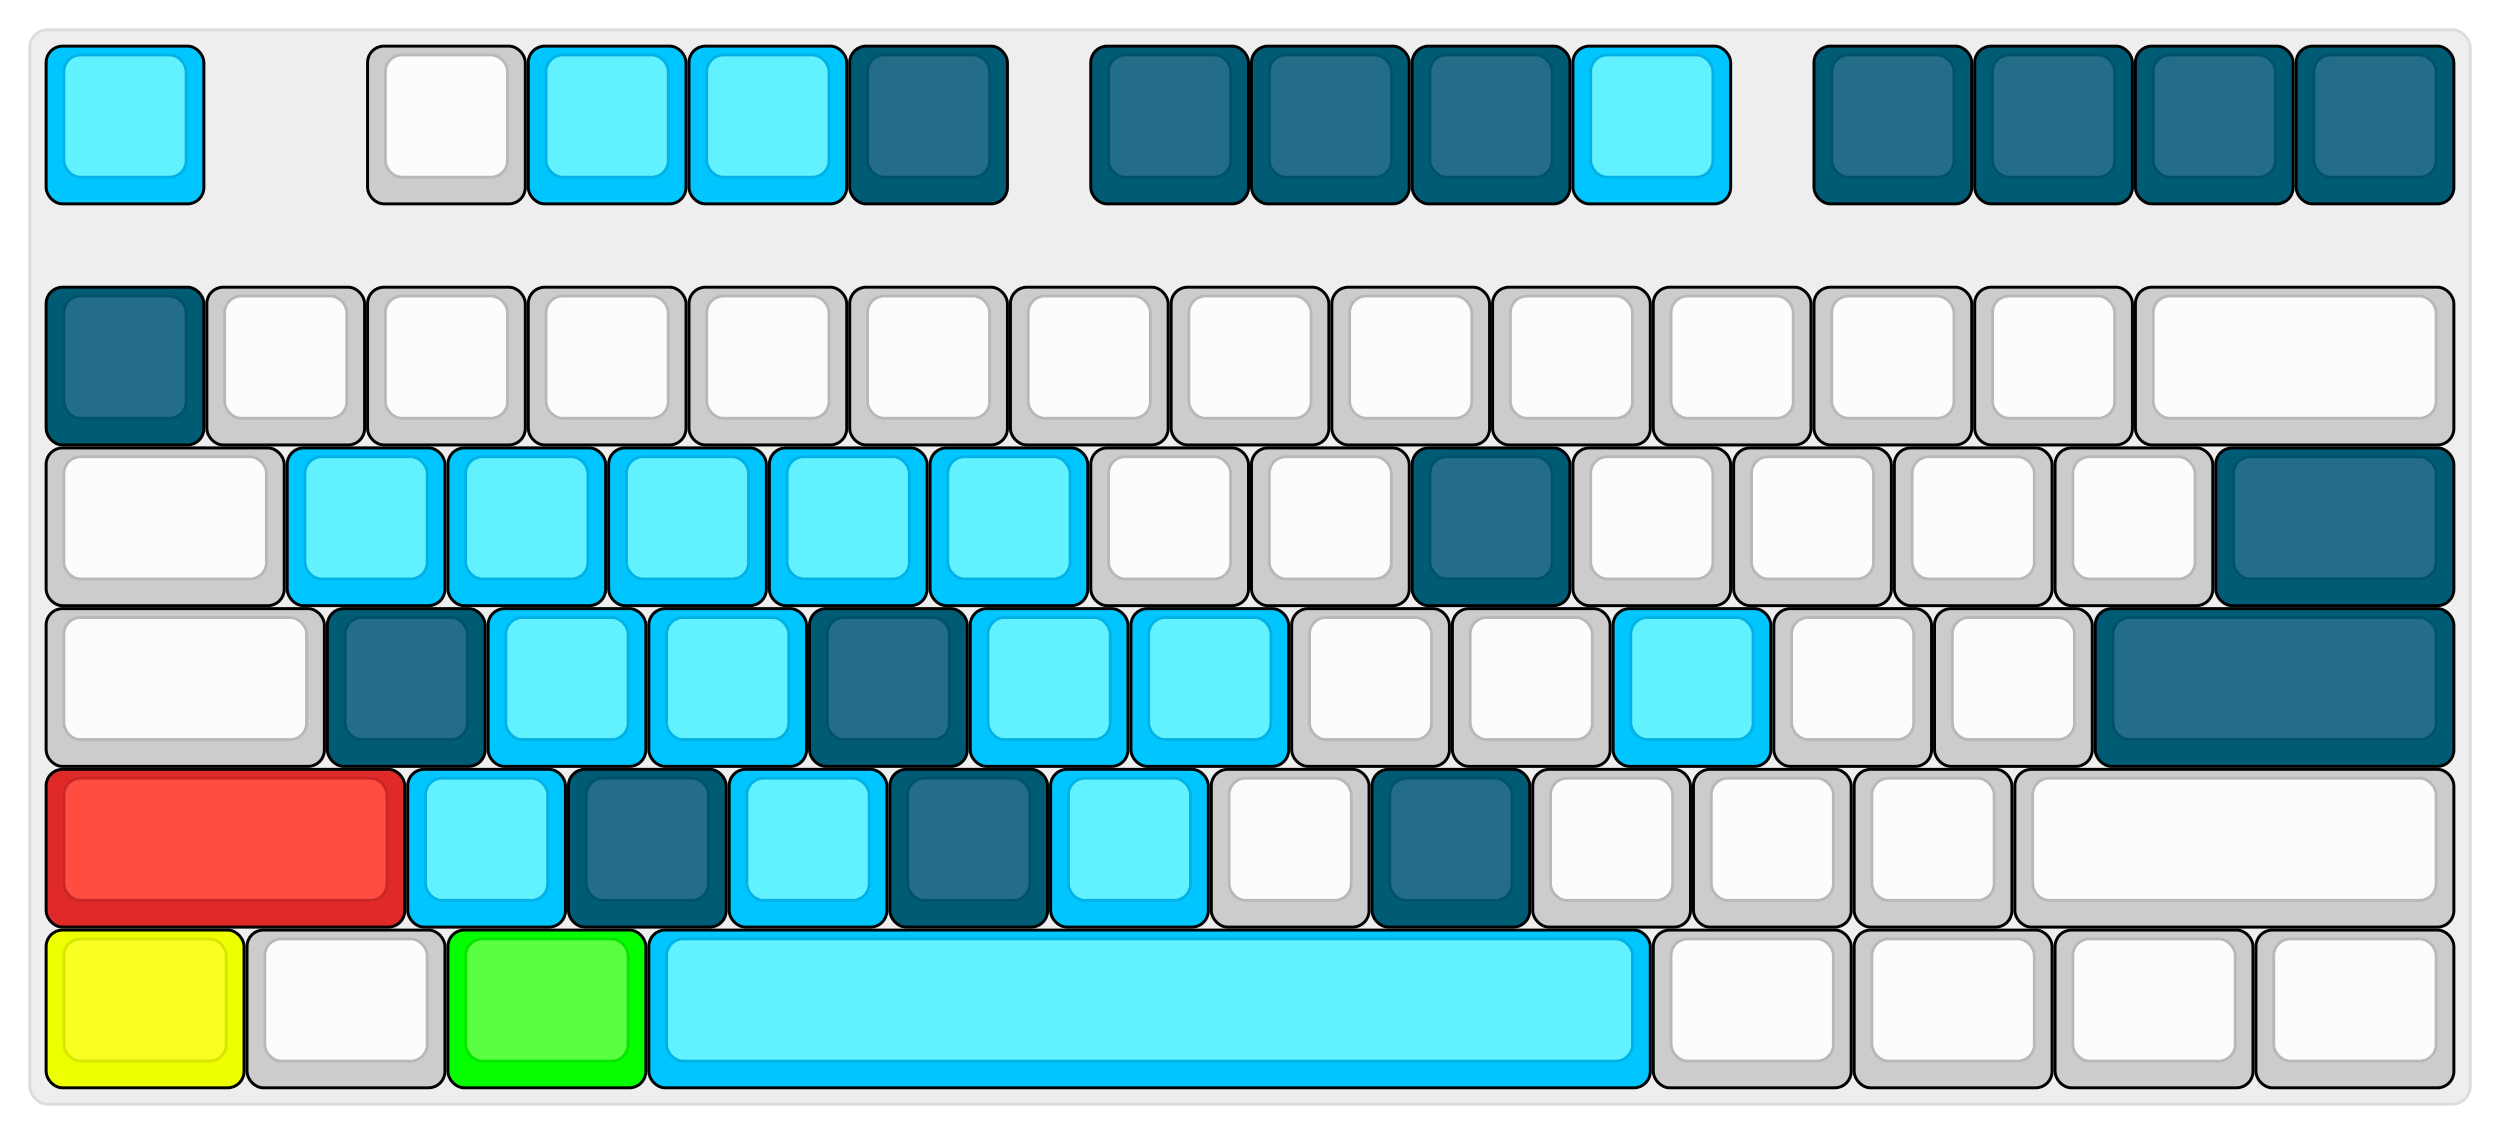 
  <svg width='840px'
       height='381px'
       viewBox='0 0 840 381'
       xmlns='http://www.w3.org/2000/svg'
       xmlns:xlink="http://www.w3.org/1999/xlink">

    <style type='text/css'>
    .keycap .border { stroke: black; stroke-width: 2; }
    .keycap .inner.border { stroke: rgba(0,0,0,.1); }
    </style>
    <defs>
      <linearGradient id="DCS">
        <stop offset="0%" stop-color="black" stop-opacity="0"/>
        <stop offset="40%" stop-color="black" stop-opacity="0.1"/>
        <stop offset="60%" stop-color="black" stop-opacity="0.1"/>
        <stop offset="100%" stop-color="black" stop-opacity="0"/>
      </linearGradient>
      <linearGradient id="SPACE" x1="0%" x2="0%" y1="0%" y2="100%">
        <stop offset="0%" stop-color="black" stop-opacity="0.1"/>
        <stop offset="20%" stop-color="black" stop-opacity="0.0"/>
        <stop offset="40%" stop-color="black" stop-opacity="0.0"/>
        <stop offset="100%" stop-color="black" stop-opacity="0.1"/>
      </linearGradient>
      <radialGradient id="DSA">
        <stop offset="0%" stop-color="black" stop-opacity="0.1"/>
        <stop offset="10%" stop-color="black" stop-opacity="0.1"/>
        <stop offset="100%" stop-color="black" stop-opacity="0"/>
      </radialGradient>
      <radialGradient id="SA" xlink:href="#DSA" />
    </defs>

    <g transform='translate(10,10)'>
      <rect width="820" height="361"
            stroke="#ddd" stroke-width="1" fill="#eeeeee" rx="6"/>
      <g transform='translate(5,5)'>
        
  <g class='  keycap'
  >

  
    <!-- Outer Border -->
    <rect x="1" y="1"
          width="52" height="52"
          rx="5" fill="#00c5ff" class="outer border"/>
    
    <!-- Outer Fill -->
    <rect x="1" y="1"
          width="52" height="52"
          rx="5" fill="#00c5ff"/>
    

    
      <!-- Inner Border -->
      <rect x="7" y="4"
            width="40" height="40"
            rx="5" fill="#61f1ff" class="inner border"/>
      
      <!-- Inner Fill -->
      <rect x="7" y="4"
            width="40" height="40"
            rx="5" fill="#61f1ff"/>
      
      

     
   
  </g>

  <g class='  keycap'
  >

  
    <!-- Outer Border -->
    <rect x="109" y="1"
          width="52" height="52"
          rx="5" fill="#cccccc" class="outer border"/>
    
    <!-- Outer Fill -->
    <rect x="109" y="1"
          width="52" height="52"
          rx="5" fill="#cccccc"/>
    

    
      <!-- Inner Border -->
      <rect x="115" y="4"
            width="40" height="40"
            rx="5" fill="#fcfcfc" class="inner border"/>
      
      <!-- Inner Fill -->
      <rect x="115" y="4"
            width="40" height="40"
            rx="5" fill="#fcfcfc"/>
      
      

     
   
  </g>

  <g class='  keycap'
  >

  
    <!-- Outer Border -->
    <rect x="163" y="1"
          width="52" height="52"
          rx="5" fill="#00c5ff" class="outer border"/>
    
    <!-- Outer Fill -->
    <rect x="163" y="1"
          width="52" height="52"
          rx="5" fill="#00c5ff"/>
    

    
      <!-- Inner Border -->
      <rect x="169" y="4"
            width="40" height="40"
            rx="5" fill="#61f1ff" class="inner border"/>
      
      <!-- Inner Fill -->
      <rect x="169" y="4"
            width="40" height="40"
            rx="5" fill="#61f1ff"/>
      
      

     
   
  </g>

  <g class='  keycap'
  >

  
    <!-- Outer Border -->
    <rect x="217" y="1"
          width="52" height="52"
          rx="5" fill="#00c5ff" class="outer border"/>
    
    <!-- Outer Fill -->
    <rect x="217" y="1"
          width="52" height="52"
          rx="5" fill="#00c5ff"/>
    

    
      <!-- Inner Border -->
      <rect x="223" y="4"
            width="40" height="40"
            rx="5" fill="#61f1ff" class="inner border"/>
      
      <!-- Inner Fill -->
      <rect x="223" y="4"
            width="40" height="40"
            rx="5" fill="#61f1ff"/>
      
      

     
   
  </g>

  <g class='  keycap'
  >

  
    <!-- Outer Border -->
    <rect x="271" y="1"
          width="52" height="52"
          rx="5" fill="#005b75" class="outer border"/>
    
    <!-- Outer Fill -->
    <rect x="271" y="1"
          width="52" height="52"
          rx="5" fill="#005b75"/>
    

    
      <!-- Inner Border -->
      <rect x="277" y="4"
            width="40" height="40"
            rx="5" fill="#246d88" class="inner border"/>
      
      <!-- Inner Fill -->
      <rect x="277" y="4"
            width="40" height="40"
            rx="5" fill="#246d88"/>
      
      

     
   
  </g>

  <g class='  keycap'
  >

  
    <!-- Outer Border -->
    <rect x="352" y="1"
          width="52" height="52"
          rx="5" fill="#005b75" class="outer border"/>
    
    <!-- Outer Fill -->
    <rect x="352" y="1"
          width="52" height="52"
          rx="5" fill="#005b75"/>
    

    
      <!-- Inner Border -->
      <rect x="358" y="4"
            width="40" height="40"
            rx="5" fill="#246d88" class="inner border"/>
      
      <!-- Inner Fill -->
      <rect x="358" y="4"
            width="40" height="40"
            rx="5" fill="#246d88"/>
      
      

     
   
  </g>

  <g class='  keycap'
  >

  
    <!-- Outer Border -->
    <rect x="406" y="1"
          width="52" height="52"
          rx="5" fill="#005b75" class="outer border"/>
    
    <!-- Outer Fill -->
    <rect x="406" y="1"
          width="52" height="52"
          rx="5" fill="#005b75"/>
    

    
      <!-- Inner Border -->
      <rect x="412" y="4"
            width="40" height="40"
            rx="5" fill="#246d88" class="inner border"/>
      
      <!-- Inner Fill -->
      <rect x="412" y="4"
            width="40" height="40"
            rx="5" fill="#246d88"/>
      
      

     
   
  </g>

  <g class='  keycap'
  >

  
    <!-- Outer Border -->
    <rect x="460" y="1"
          width="52" height="52"
          rx="5" fill="#005b75" class="outer border"/>
    
    <!-- Outer Fill -->
    <rect x="460" y="1"
          width="52" height="52"
          rx="5" fill="#005b75"/>
    

    
      <!-- Inner Border -->
      <rect x="466" y="4"
            width="40" height="40"
            rx="5" fill="#246d88" class="inner border"/>
      
      <!-- Inner Fill -->
      <rect x="466" y="4"
            width="40" height="40"
            rx="5" fill="#246d88"/>
      
      

     
   
  </g>

  <g class='  keycap'
  >

  
    <!-- Outer Border -->
    <rect x="514" y="1"
          width="52" height="52"
          rx="5" fill="#00c5ff" class="outer border"/>
    
    <!-- Outer Fill -->
    <rect x="514" y="1"
          width="52" height="52"
          rx="5" fill="#00c5ff"/>
    

    
      <!-- Inner Border -->
      <rect x="520" y="4"
            width="40" height="40"
            rx="5" fill="#61f1ff" class="inner border"/>
      
      <!-- Inner Fill -->
      <rect x="520" y="4"
            width="40" height="40"
            rx="5" fill="#61f1ff"/>
      
      

     
   
  </g>

  <g class='  keycap'
  >

  
    <!-- Outer Border -->
    <rect x="595" y="1"
          width="52" height="52"
          rx="5" fill="#005b75" class="outer border"/>
    
    <!-- Outer Fill -->
    <rect x="595" y="1"
          width="52" height="52"
          rx="5" fill="#005b75"/>
    

    
      <!-- Inner Border -->
      <rect x="601" y="4"
            width="40" height="40"
            rx="5" fill="#246d88" class="inner border"/>
      
      <!-- Inner Fill -->
      <rect x="601" y="4"
            width="40" height="40"
            rx="5" fill="#246d88"/>
      
      

     
   
  </g>

  <g class='  keycap'
  >

  
    <!-- Outer Border -->
    <rect x="649" y="1"
          width="52" height="52"
          rx="5" fill="#005b75" class="outer border"/>
    
    <!-- Outer Fill -->
    <rect x="649" y="1"
          width="52" height="52"
          rx="5" fill="#005b75"/>
    

    
      <!-- Inner Border -->
      <rect x="655" y="4"
            width="40" height="40"
            rx="5" fill="#246d88" class="inner border"/>
      
      <!-- Inner Fill -->
      <rect x="655" y="4"
            width="40" height="40"
            rx="5" fill="#246d88"/>
      
      

     
   
  </g>

  <g class='  keycap'
  >

  
    <!-- Outer Border -->
    <rect x="703" y="1"
          width="52" height="52"
          rx="5" fill="#005b75" class="outer border"/>
    
    <!-- Outer Fill -->
    <rect x="703" y="1"
          width="52" height="52"
          rx="5" fill="#005b75"/>
    

    
      <!-- Inner Border -->
      <rect x="709" y="4"
            width="40" height="40"
            rx="5" fill="#246d88" class="inner border"/>
      
      <!-- Inner Fill -->
      <rect x="709" y="4"
            width="40" height="40"
            rx="5" fill="#246d88"/>
      
      

     
   
  </g>

  <g class='  keycap'
  >

  
    <!-- Outer Border -->
    <rect x="757" y="1"
          width="52" height="52"
          rx="5" fill="#005b75" class="outer border"/>
    
    <!-- Outer Fill -->
    <rect x="757" y="1"
          width="52" height="52"
          rx="5" fill="#005b75"/>
    

    
      <!-- Inner Border -->
      <rect x="763" y="4"
            width="40" height="40"
            rx="5" fill="#246d88" class="inner border"/>
      
      <!-- Inner Fill -->
      <rect x="763" y="4"
            width="40" height="40"
            rx="5" fill="#246d88"/>
      
      

     
   
  </g>

  <g class='  keycap'
  >

  
    <!-- Outer Border -->
    <rect x="1" y="82"
          width="52" height="52"
          rx="5" fill="#005b75" class="outer border"/>
    
    <!-- Outer Fill -->
    <rect x="1" y="82"
          width="52" height="52"
          rx="5" fill="#005b75"/>
    

    
      <!-- Inner Border -->
      <rect x="7" y="85"
            width="40" height="40"
            rx="5" fill="#246d88" class="inner border"/>
      
      <!-- Inner Fill -->
      <rect x="7" y="85"
            width="40" height="40"
            rx="5" fill="#246d88"/>
      
      

     
   
  </g>

  <g class='  keycap'
  >

  
    <!-- Outer Border -->
    <rect x="55" y="82"
          width="52" height="52"
          rx="5" fill="#cccccc" class="outer border"/>
    
    <!-- Outer Fill -->
    <rect x="55" y="82"
          width="52" height="52"
          rx="5" fill="#cccccc"/>
    

    
      <!-- Inner Border -->
      <rect x="61" y="85"
            width="40" height="40"
            rx="5" fill="#fcfcfc" class="inner border"/>
      
      <!-- Inner Fill -->
      <rect x="61" y="85"
            width="40" height="40"
            rx="5" fill="#fcfcfc"/>
      
      

     
   
  </g>

  <g class='  keycap'
  >

  
    <!-- Outer Border -->
    <rect x="109" y="82"
          width="52" height="52"
          rx="5" fill="#cccccc" class="outer border"/>
    
    <!-- Outer Fill -->
    <rect x="109" y="82"
          width="52" height="52"
          rx="5" fill="#cccccc"/>
    

    
      <!-- Inner Border -->
      <rect x="115" y="85"
            width="40" height="40"
            rx="5" fill="#fcfcfc" class="inner border"/>
      
      <!-- Inner Fill -->
      <rect x="115" y="85"
            width="40" height="40"
            rx="5" fill="#fcfcfc"/>
      
      

     
   
  </g>

  <g class='  keycap'
  >

  
    <!-- Outer Border -->
    <rect x="163" y="82"
          width="52" height="52"
          rx="5" fill="#cccccc" class="outer border"/>
    
    <!-- Outer Fill -->
    <rect x="163" y="82"
          width="52" height="52"
          rx="5" fill="#cccccc"/>
    

    
      <!-- Inner Border -->
      <rect x="169" y="85"
            width="40" height="40"
            rx="5" fill="#fcfcfc" class="inner border"/>
      
      <!-- Inner Fill -->
      <rect x="169" y="85"
            width="40" height="40"
            rx="5" fill="#fcfcfc"/>
      
      

     
   
  </g>

  <g class='  keycap'
  >

  
    <!-- Outer Border -->
    <rect x="217" y="82"
          width="52" height="52"
          rx="5" fill="#cccccc" class="outer border"/>
    
    <!-- Outer Fill -->
    <rect x="217" y="82"
          width="52" height="52"
          rx="5" fill="#cccccc"/>
    

    
      <!-- Inner Border -->
      <rect x="223" y="85"
            width="40" height="40"
            rx="5" fill="#fcfcfc" class="inner border"/>
      
      <!-- Inner Fill -->
      <rect x="223" y="85"
            width="40" height="40"
            rx="5" fill="#fcfcfc"/>
      
      

     
   
  </g>

  <g class='  keycap'
  >

  
    <!-- Outer Border -->
    <rect x="271" y="82"
          width="52" height="52"
          rx="5" fill="#cccccc" class="outer border"/>
    
    <!-- Outer Fill -->
    <rect x="271" y="82"
          width="52" height="52"
          rx="5" fill="#cccccc"/>
    

    
      <!-- Inner Border -->
      <rect x="277" y="85"
            width="40" height="40"
            rx="5" fill="#fcfcfc" class="inner border"/>
      
      <!-- Inner Fill -->
      <rect x="277" y="85"
            width="40" height="40"
            rx="5" fill="#fcfcfc"/>
      
      

     
   
  </g>

  <g class='  keycap'
  >

  
    <!-- Outer Border -->
    <rect x="325" y="82"
          width="52" height="52"
          rx="5" fill="#cccccc" class="outer border"/>
    
    <!-- Outer Fill -->
    <rect x="325" y="82"
          width="52" height="52"
          rx="5" fill="#cccccc"/>
    

    
      <!-- Inner Border -->
      <rect x="331" y="85"
            width="40" height="40"
            rx="5" fill="#fcfcfc" class="inner border"/>
      
      <!-- Inner Fill -->
      <rect x="331" y="85"
            width="40" height="40"
            rx="5" fill="#fcfcfc"/>
      
      

     
   
  </g>

  <g class='  keycap'
  >

  
    <!-- Outer Border -->
    <rect x="379" y="82"
          width="52" height="52"
          rx="5" fill="#cccccc" class="outer border"/>
    
    <!-- Outer Fill -->
    <rect x="379" y="82"
          width="52" height="52"
          rx="5" fill="#cccccc"/>
    

    
      <!-- Inner Border -->
      <rect x="385" y="85"
            width="40" height="40"
            rx="5" fill="#fcfcfc" class="inner border"/>
      
      <!-- Inner Fill -->
      <rect x="385" y="85"
            width="40" height="40"
            rx="5" fill="#fcfcfc"/>
      
      

     
   
  </g>

  <g class='  keycap'
  >

  
    <!-- Outer Border -->
    <rect x="433" y="82"
          width="52" height="52"
          rx="5" fill="#cccccc" class="outer border"/>
    
    <!-- Outer Fill -->
    <rect x="433" y="82"
          width="52" height="52"
          rx="5" fill="#cccccc"/>
    

    
      <!-- Inner Border -->
      <rect x="439" y="85"
            width="40" height="40"
            rx="5" fill="#fcfcfc" class="inner border"/>
      
      <!-- Inner Fill -->
      <rect x="439" y="85"
            width="40" height="40"
            rx="5" fill="#fcfcfc"/>
      
      

     
   
  </g>

  <g class='  keycap'
  >

  
    <!-- Outer Border -->
    <rect x="487" y="82"
          width="52" height="52"
          rx="5" fill="#cccccc" class="outer border"/>
    
    <!-- Outer Fill -->
    <rect x="487" y="82"
          width="52" height="52"
          rx="5" fill="#cccccc"/>
    

    
      <!-- Inner Border -->
      <rect x="493" y="85"
            width="40" height="40"
            rx="5" fill="#fcfcfc" class="inner border"/>
      
      <!-- Inner Fill -->
      <rect x="493" y="85"
            width="40" height="40"
            rx="5" fill="#fcfcfc"/>
      
      

     
   
  </g>

  <g class='  keycap'
  >

  
    <!-- Outer Border -->
    <rect x="541" y="82"
          width="52" height="52"
          rx="5" fill="#cccccc" class="outer border"/>
    
    <!-- Outer Fill -->
    <rect x="541" y="82"
          width="52" height="52"
          rx="5" fill="#cccccc"/>
    

    
      <!-- Inner Border -->
      <rect x="547" y="85"
            width="40" height="40"
            rx="5" fill="#fcfcfc" class="inner border"/>
      
      <!-- Inner Fill -->
      <rect x="547" y="85"
            width="40" height="40"
            rx="5" fill="#fcfcfc"/>
      
      

     
   
  </g>

  <g class='  keycap'
  >

  
    <!-- Outer Border -->
    <rect x="595" y="82"
          width="52" height="52"
          rx="5" fill="#cccccc" class="outer border"/>
    
    <!-- Outer Fill -->
    <rect x="595" y="82"
          width="52" height="52"
          rx="5" fill="#cccccc"/>
    

    
      <!-- Inner Border -->
      <rect x="601" y="85"
            width="40" height="40"
            rx="5" fill="#fcfcfc" class="inner border"/>
      
      <!-- Inner Fill -->
      <rect x="601" y="85"
            width="40" height="40"
            rx="5" fill="#fcfcfc"/>
      
      

     
   
  </g>

  <g class='  keycap'
  >

  
    <!-- Outer Border -->
    <rect x="649" y="82"
          width="52" height="52"
          rx="5" fill="#cccccc" class="outer border"/>
    
    <!-- Outer Fill -->
    <rect x="649" y="82"
          width="52" height="52"
          rx="5" fill="#cccccc"/>
    

    
      <!-- Inner Border -->
      <rect x="655" y="85"
            width="40" height="40"
            rx="5" fill="#fcfcfc" class="inner border"/>
      
      <!-- Inner Fill -->
      <rect x="655" y="85"
            width="40" height="40"
            rx="5" fill="#fcfcfc"/>
      
      

     
   
  </g>

  <g class='  keycap'
  >

  
    <!-- Outer Border -->
    <rect x="703" y="82"
          width="106" height="52"
          rx="5" fill="#cccccc" class="outer border"/>
    
    <!-- Outer Fill -->
    <rect x="703" y="82"
          width="106" height="52"
          rx="5" fill="#cccccc"/>
    

    
      <!-- Inner Border -->
      <rect x="709" y="85"
            width="94" height="40"
            rx="5" fill="#fcfcfc" class="inner border"/>
      
      <!-- Inner Fill -->
      <rect x="709" y="85"
            width="94" height="40"
            rx="5" fill="#fcfcfc"/>
      
      

     
   
  </g>

  <g class='  keycap'
  >

  
    <!-- Outer Border -->
    <rect x="1" y="136"
          width="79" height="52"
          rx="5" fill="#cccccc" class="outer border"/>
    
    <!-- Outer Fill -->
    <rect x="1" y="136"
          width="79" height="52"
          rx="5" fill="#cccccc"/>
    

    
      <!-- Inner Border -->
      <rect x="7" y="139"
            width="67" height="40"
            rx="5" fill="#fcfcfc" class="inner border"/>
      
      <!-- Inner Fill -->
      <rect x="7" y="139"
            width="67" height="40"
            rx="5" fill="#fcfcfc"/>
      
      

     
   
  </g>

  <g class='  keycap'
  >

  
    <!-- Outer Border -->
    <rect x="82" y="136"
          width="52" height="52"
          rx="5" fill="#00c5ff" class="outer border"/>
    
    <!-- Outer Fill -->
    <rect x="82" y="136"
          width="52" height="52"
          rx="5" fill="#00c5ff"/>
    

    
      <!-- Inner Border -->
      <rect x="88" y="139"
            width="40" height="40"
            rx="5" fill="#61f1ff" class="inner border"/>
      
      <!-- Inner Fill -->
      <rect x="88" y="139"
            width="40" height="40"
            rx="5" fill="#61f1ff"/>
      
      

     
   
  </g>

  <g class='  keycap'
  >

  
    <!-- Outer Border -->
    <rect x="136" y="136"
          width="52" height="52"
          rx="5" fill="#00c5ff" class="outer border"/>
    
    <!-- Outer Fill -->
    <rect x="136" y="136"
          width="52" height="52"
          rx="5" fill="#00c5ff"/>
    

    
      <!-- Inner Border -->
      <rect x="142" y="139"
            width="40" height="40"
            rx="5" fill="#61f1ff" class="inner border"/>
      
      <!-- Inner Fill -->
      <rect x="142" y="139"
            width="40" height="40"
            rx="5" fill="#61f1ff"/>
      
      

     
   
  </g>

  <g class='  keycap'
  >

  
    <!-- Outer Border -->
    <rect x="190" y="136"
          width="52" height="52"
          rx="5" fill="#00c5ff" class="outer border"/>
    
    <!-- Outer Fill -->
    <rect x="190" y="136"
          width="52" height="52"
          rx="5" fill="#00c5ff"/>
    

    
      <!-- Inner Border -->
      <rect x="196" y="139"
            width="40" height="40"
            rx="5" fill="#61f1ff" class="inner border"/>
      
      <!-- Inner Fill -->
      <rect x="196" y="139"
            width="40" height="40"
            rx="5" fill="#61f1ff"/>
      
      

     
   
  </g>

  <g class='  keycap'
  >

  
    <!-- Outer Border -->
    <rect x="244" y="136"
          width="52" height="52"
          rx="5" fill="#00c5ff" class="outer border"/>
    
    <!-- Outer Fill -->
    <rect x="244" y="136"
          width="52" height="52"
          rx="5" fill="#00c5ff"/>
    

    
      <!-- Inner Border -->
      <rect x="250" y="139"
            width="40" height="40"
            rx="5" fill="#61f1ff" class="inner border"/>
      
      <!-- Inner Fill -->
      <rect x="250" y="139"
            width="40" height="40"
            rx="5" fill="#61f1ff"/>
      
      

     
   
  </g>

  <g class='  keycap'
  >

  
    <!-- Outer Border -->
    <rect x="298" y="136"
          width="52" height="52"
          rx="5" fill="#00c5ff" class="outer border"/>
    
    <!-- Outer Fill -->
    <rect x="298" y="136"
          width="52" height="52"
          rx="5" fill="#00c5ff"/>
    

    
      <!-- Inner Border -->
      <rect x="304" y="139"
            width="40" height="40"
            rx="5" fill="#61f1ff" class="inner border"/>
      
      <!-- Inner Fill -->
      <rect x="304" y="139"
            width="40" height="40"
            rx="5" fill="#61f1ff"/>
      
      

     
   
  </g>

  <g class='  keycap'
  >

  
    <!-- Outer Border -->
    <rect x="352" y="136"
          width="52" height="52"
          rx="5" fill="#cccccc" class="outer border"/>
    
    <!-- Outer Fill -->
    <rect x="352" y="136"
          width="52" height="52"
          rx="5" fill="#cccccc"/>
    

    
      <!-- Inner Border -->
      <rect x="358" y="139"
            width="40" height="40"
            rx="5" fill="#fcfcfc" class="inner border"/>
      
      <!-- Inner Fill -->
      <rect x="358" y="139"
            width="40" height="40"
            rx="5" fill="#fcfcfc"/>
      
      

     
   
  </g>

  <g class='  keycap'
  >

  
    <!-- Outer Border -->
    <rect x="406" y="136"
          width="52" height="52"
          rx="5" fill="#cccccc" class="outer border"/>
    
    <!-- Outer Fill -->
    <rect x="406" y="136"
          width="52" height="52"
          rx="5" fill="#cccccc"/>
    

    
      <!-- Inner Border -->
      <rect x="412" y="139"
            width="40" height="40"
            rx="5" fill="#fcfcfc" class="inner border"/>
      
      <!-- Inner Fill -->
      <rect x="412" y="139"
            width="40" height="40"
            rx="5" fill="#fcfcfc"/>
      
      

     
   
  </g>

  <g class='  keycap'
  >

  
    <!-- Outer Border -->
    <rect x="460" y="136"
          width="52" height="52"
          rx="5" fill="#005b75" class="outer border"/>
    
    <!-- Outer Fill -->
    <rect x="460" y="136"
          width="52" height="52"
          rx="5" fill="#005b75"/>
    

    
      <!-- Inner Border -->
      <rect x="466" y="139"
            width="40" height="40"
            rx="5" fill="#246d88" class="inner border"/>
      
      <!-- Inner Fill -->
      <rect x="466" y="139"
            width="40" height="40"
            rx="5" fill="#246d88"/>
      
      

     
   
  </g>

  <g class='  keycap'
  >

  
    <!-- Outer Border -->
    <rect x="514" y="136"
          width="52" height="52"
          rx="5" fill="#cccccc" class="outer border"/>
    
    <!-- Outer Fill -->
    <rect x="514" y="136"
          width="52" height="52"
          rx="5" fill="#cccccc"/>
    

    
      <!-- Inner Border -->
      <rect x="520" y="139"
            width="40" height="40"
            rx="5" fill="#fcfcfc" class="inner border"/>
      
      <!-- Inner Fill -->
      <rect x="520" y="139"
            width="40" height="40"
            rx="5" fill="#fcfcfc"/>
      
      

     
   
  </g>

  <g class='  keycap'
  >

  
    <!-- Outer Border -->
    <rect x="568" y="136"
          width="52" height="52"
          rx="5" fill="#cccccc" class="outer border"/>
    
    <!-- Outer Fill -->
    <rect x="568" y="136"
          width="52" height="52"
          rx="5" fill="#cccccc"/>
    

    
      <!-- Inner Border -->
      <rect x="574" y="139"
            width="40" height="40"
            rx="5" fill="#fcfcfc" class="inner border"/>
      
      <!-- Inner Fill -->
      <rect x="574" y="139"
            width="40" height="40"
            rx="5" fill="#fcfcfc"/>
      
      

     
   
  </g>

  <g class='  keycap'
  >

  
    <!-- Outer Border -->
    <rect x="622" y="136"
          width="52" height="52"
          rx="5" fill="#cccccc" class="outer border"/>
    
    <!-- Outer Fill -->
    <rect x="622" y="136"
          width="52" height="52"
          rx="5" fill="#cccccc"/>
    

    
      <!-- Inner Border -->
      <rect x="628" y="139"
            width="40" height="40"
            rx="5" fill="#fcfcfc" class="inner border"/>
      
      <!-- Inner Fill -->
      <rect x="628" y="139"
            width="40" height="40"
            rx="5" fill="#fcfcfc"/>
      
      

     
   
  </g>

  <g class='  keycap'
  >

  
    <!-- Outer Border -->
    <rect x="676" y="136"
          width="52" height="52"
          rx="5" fill="#cccccc" class="outer border"/>
    
    <!-- Outer Fill -->
    <rect x="676" y="136"
          width="52" height="52"
          rx="5" fill="#cccccc"/>
    

    
      <!-- Inner Border -->
      <rect x="682" y="139"
            width="40" height="40"
            rx="5" fill="#fcfcfc" class="inner border"/>
      
      <!-- Inner Fill -->
      <rect x="682" y="139"
            width="40" height="40"
            rx="5" fill="#fcfcfc"/>
      
      

     
   
  </g>

  <g class='  keycap'
  >

  
    <!-- Outer Border -->
    <rect x="730" y="136"
          width="79" height="52"
          rx="5" fill="#005b75" class="outer border"/>
    
    <!-- Outer Fill -->
    <rect x="730" y="136"
          width="79" height="52"
          rx="5" fill="#005b75"/>
    

    
      <!-- Inner Border -->
      <rect x="736" y="139"
            width="67" height="40"
            rx="5" fill="#246d88" class="inner border"/>
      
      <!-- Inner Fill -->
      <rect x="736" y="139"
            width="67" height="40"
            rx="5" fill="#246d88"/>
      
      

     
   
  </g>

  <g class='  keycap'
  >

  
    <!-- Outer Border -->
    <rect x="1" y="190"
          width="92.5" height="52"
          rx="5" fill="#cccccc" class="outer border"/>
    
    <!-- Outer Fill -->
    <rect x="1" y="190"
          width="92.5" height="52"
          rx="5" fill="#cccccc"/>
    

    
      <!-- Inner Border -->
      <rect x="7" y="193"
            width="80.5" height="40"
            rx="5" fill="#fcfcfc" class="inner border"/>
      
      <!-- Inner Fill -->
      <rect x="7" y="193"
            width="80.5" height="40"
            rx="5" fill="#fcfcfc"/>
      
      

     
   
  </g>

  <g class='  keycap'
  >

  
    <!-- Outer Border -->
    <rect x="95.5" y="190"
          width="52" height="52"
          rx="5" fill="#005b75" class="outer border"/>
    
    <!-- Outer Fill -->
    <rect x="95.5" y="190"
          width="52" height="52"
          rx="5" fill="#005b75"/>
    

    
      <!-- Inner Border -->
      <rect x="101.5" y="193"
            width="40" height="40"
            rx="5" fill="#246d88" class="inner border"/>
      
      <!-- Inner Fill -->
      <rect x="101.5" y="193"
            width="40" height="40"
            rx="5" fill="#246d88"/>
      
      

     
   
  </g>

  <g class='  keycap'
  >

  
    <!-- Outer Border -->
    <rect x="149.5" y="190"
          width="52" height="52"
          rx="5" fill="#00c5ff" class="outer border"/>
    
    <!-- Outer Fill -->
    <rect x="149.5" y="190"
          width="52" height="52"
          rx="5" fill="#00c5ff"/>
    

    
      <!-- Inner Border -->
      <rect x="155.5" y="193"
            width="40" height="40"
            rx="5" fill="#61f1ff" class="inner border"/>
      
      <!-- Inner Fill -->
      <rect x="155.5" y="193"
            width="40" height="40"
            rx="5" fill="#61f1ff"/>
      
      

     
   
  </g>

  <g class='  keycap'
  >

  
    <!-- Outer Border -->
    <rect x="203.5" y="190"
          width="52" height="52"
          rx="5" fill="#00c5ff" class="outer border"/>
    
    <!-- Outer Fill -->
    <rect x="203.5" y="190"
          width="52" height="52"
          rx="5" fill="#00c5ff"/>
    

    
      <!-- Inner Border -->
      <rect x="209.5" y="193"
            width="40" height="40"
            rx="5" fill="#61f1ff" class="inner border"/>
      
      <!-- Inner Fill -->
      <rect x="209.5" y="193"
            width="40" height="40"
            rx="5" fill="#61f1ff"/>
      
      

     
   
  </g>

  <g class='  keycap'
  >

  
    <!-- Outer Border -->
    <rect x="257.5" y="190"
          width="52" height="52"
          rx="5" fill="#005b75" class="outer border"/>
    
    <!-- Outer Fill -->
    <rect x="257.5" y="190"
          width="52" height="52"
          rx="5" fill="#005b75"/>
    

    
      <!-- Inner Border -->
      <rect x="263.5" y="193"
            width="40" height="40"
            rx="5" fill="#246d88" class="inner border"/>
      
      <!-- Inner Fill -->
      <rect x="263.5" y="193"
            width="40" height="40"
            rx="5" fill="#246d88"/>
      
      

     
   
  </g>

  <g class='  keycap'
  >

  
    <!-- Outer Border -->
    <rect x="311.5" y="190"
          width="52" height="52"
          rx="5" fill="#00c5ff" class="outer border"/>
    
    <!-- Outer Fill -->
    <rect x="311.5" y="190"
          width="52" height="52"
          rx="5" fill="#00c5ff"/>
    

    
      <!-- Inner Border -->
      <rect x="317.5" y="193"
            width="40" height="40"
            rx="5" fill="#61f1ff" class="inner border"/>
      
      <!-- Inner Fill -->
      <rect x="317.5" y="193"
            width="40" height="40"
            rx="5" fill="#61f1ff"/>
      
      

     
   
  </g>

  <g class='  keycap'
  >

  
    <!-- Outer Border -->
    <rect x="365.5" y="190"
          width="52" height="52"
          rx="5" fill="#00c5ff" class="outer border"/>
    
    <!-- Outer Fill -->
    <rect x="365.5" y="190"
          width="52" height="52"
          rx="5" fill="#00c5ff"/>
    

    
      <!-- Inner Border -->
      <rect x="371.5" y="193"
            width="40" height="40"
            rx="5" fill="#61f1ff" class="inner border"/>
      
      <!-- Inner Fill -->
      <rect x="371.5" y="193"
            width="40" height="40"
            rx="5" fill="#61f1ff"/>
      
      

     
   
  </g>

  <g class='  keycap'
  >

  
    <!-- Outer Border -->
    <rect x="419.5" y="190"
          width="52" height="52"
          rx="5" fill="#cccccc" class="outer border"/>
    
    <!-- Outer Fill -->
    <rect x="419.5" y="190"
          width="52" height="52"
          rx="5" fill="#cccccc"/>
    

    
      <!-- Inner Border -->
      <rect x="425.5" y="193"
            width="40" height="40"
            rx="5" fill="#fcfcfc" class="inner border"/>
      
      <!-- Inner Fill -->
      <rect x="425.5" y="193"
            width="40" height="40"
            rx="5" fill="#fcfcfc"/>
      
      

     
   
  </g>

  <g class='  keycap'
  >

  
    <!-- Outer Border -->
    <rect x="473.5" y="190"
          width="52" height="52"
          rx="5" fill="#cccccc" class="outer border"/>
    
    <!-- Outer Fill -->
    <rect x="473.5" y="190"
          width="52" height="52"
          rx="5" fill="#cccccc"/>
    

    
      <!-- Inner Border -->
      <rect x="479.5" y="193"
            width="40" height="40"
            rx="5" fill="#fcfcfc" class="inner border"/>
      
      <!-- Inner Fill -->
      <rect x="479.5" y="193"
            width="40" height="40"
            rx="5" fill="#fcfcfc"/>
      
      

     
   
  </g>

  <g class='  keycap'
  >

  
    <!-- Outer Border -->
    <rect x="527.5" y="190"
          width="52" height="52"
          rx="5" fill="#00c5ff" class="outer border"/>
    
    <!-- Outer Fill -->
    <rect x="527.5" y="190"
          width="52" height="52"
          rx="5" fill="#00c5ff"/>
    

    
      <!-- Inner Border -->
      <rect x="533.5" y="193"
            width="40" height="40"
            rx="5" fill="#61f1ff" class="inner border"/>
      
      <!-- Inner Fill -->
      <rect x="533.5" y="193"
            width="40" height="40"
            rx="5" fill="#61f1ff"/>
      
      

     
   
  </g>

  <g class='  keycap'
  >

  
    <!-- Outer Border -->
    <rect x="581.5" y="190"
          width="52" height="52"
          rx="5" fill="#cccccc" class="outer border"/>
    
    <!-- Outer Fill -->
    <rect x="581.5" y="190"
          width="52" height="52"
          rx="5" fill="#cccccc"/>
    

    
      <!-- Inner Border -->
      <rect x="587.5" y="193"
            width="40" height="40"
            rx="5" fill="#fcfcfc" class="inner border"/>
      
      <!-- Inner Fill -->
      <rect x="587.5" y="193"
            width="40" height="40"
            rx="5" fill="#fcfcfc"/>
      
      

     
   
  </g>

  <g class='  keycap'
  >

  
    <!-- Outer Border -->
    <rect x="635.5" y="190"
          width="52" height="52"
          rx="5" fill="#cccccc" class="outer border"/>
    
    <!-- Outer Fill -->
    <rect x="635.5" y="190"
          width="52" height="52"
          rx="5" fill="#cccccc"/>
    

    
      <!-- Inner Border -->
      <rect x="641.5" y="193"
            width="40" height="40"
            rx="5" fill="#fcfcfc" class="inner border"/>
      
      <!-- Inner Fill -->
      <rect x="641.5" y="193"
            width="40" height="40"
            rx="5" fill="#fcfcfc"/>
      
      

     
   
  </g>

  <g class='  keycap'
  >

  
    <!-- Outer Border -->
    <rect x="689.5" y="190"
          width="119.5" height="52"
          rx="5" fill="#005b75" class="outer border"/>
    
    <!-- Outer Fill -->
    <rect x="689.5" y="190"
          width="119.5" height="52"
          rx="5" fill="#005b75"/>
    

    
      <!-- Inner Border -->
      <rect x="695.5" y="193"
            width="107.5" height="40"
            rx="5" fill="#246d88" class="inner border"/>
      
      <!-- Inner Fill -->
      <rect x="695.5" y="193"
            width="107.5" height="40"
            rx="5" fill="#246d88"/>
      
      

     
   
  </g>

  <g class='  keycap'
  >

  
    <!-- Outer Border -->
    <rect x="1" y="244"
          width="119.5" height="52"
          rx="5" fill="#e02a2a" class="outer border"/>
    
    <!-- Outer Fill -->
    <rect x="1" y="244"
          width="119.5" height="52"
          rx="5" fill="#e02a2a"/>
    

    
      <!-- Inner Border -->
      <rect x="7" y="247"
            width="107.5" height="40"
            rx="5" fill="#ff4d41" class="inner border"/>
      
      <!-- Inner Fill -->
      <rect x="7" y="247"
            width="107.5" height="40"
            rx="5" fill="#ff4d41"/>
      
      

     
   
  </g>

  <g class='  keycap'
  >

  
    <!-- Outer Border -->
    <rect x="122.5" y="244"
          width="52" height="52"
          rx="5" fill="#00c5ff" class="outer border"/>
    
    <!-- Outer Fill -->
    <rect x="122.5" y="244"
          width="52" height="52"
          rx="5" fill="#00c5ff"/>
    

    
      <!-- Inner Border -->
      <rect x="128.5" y="247"
            width="40" height="40"
            rx="5" fill="#61f1ff" class="inner border"/>
      
      <!-- Inner Fill -->
      <rect x="128.5" y="247"
            width="40" height="40"
            rx="5" fill="#61f1ff"/>
      
      

     
   
  </g>

  <g class='  keycap'
  >

  
    <!-- Outer Border -->
    <rect x="176.5" y="244"
          width="52" height="52"
          rx="5" fill="#005b75" class="outer border"/>
    
    <!-- Outer Fill -->
    <rect x="176.5" y="244"
          width="52" height="52"
          rx="5" fill="#005b75"/>
    

    
      <!-- Inner Border -->
      <rect x="182.5" y="247"
            width="40" height="40"
            rx="5" fill="#246d88" class="inner border"/>
      
      <!-- Inner Fill -->
      <rect x="182.5" y="247"
            width="40" height="40"
            rx="5" fill="#246d88"/>
      
      

     
   
  </g>

  <g class='  keycap'
  >

  
    <!-- Outer Border -->
    <rect x="230.5" y="244"
          width="52" height="52"
          rx="5" fill="#00c5ff" class="outer border"/>
    
    <!-- Outer Fill -->
    <rect x="230.5" y="244"
          width="52" height="52"
          rx="5" fill="#00c5ff"/>
    

    
      <!-- Inner Border -->
      <rect x="236.5" y="247"
            width="40" height="40"
            rx="5" fill="#61f1ff" class="inner border"/>
      
      <!-- Inner Fill -->
      <rect x="236.5" y="247"
            width="40" height="40"
            rx="5" fill="#61f1ff"/>
      
      

     
   
  </g>

  <g class='  keycap'
  >

  
    <!-- Outer Border -->
    <rect x="284.5" y="244"
          width="52" height="52"
          rx="5" fill="#005b75" class="outer border"/>
    
    <!-- Outer Fill -->
    <rect x="284.5" y="244"
          width="52" height="52"
          rx="5" fill="#005b75"/>
    

    
      <!-- Inner Border -->
      <rect x="290.5" y="247"
            width="40" height="40"
            rx="5" fill="#246d88" class="inner border"/>
      
      <!-- Inner Fill -->
      <rect x="290.5" y="247"
            width="40" height="40"
            rx="5" fill="#246d88"/>
      
      

     
   
  </g>

  <g class='  keycap'
  >

  
    <!-- Outer Border -->
    <rect x="338.5" y="244"
          width="52" height="52"
          rx="5" fill="#00c5ff" class="outer border"/>
    
    <!-- Outer Fill -->
    <rect x="338.5" y="244"
          width="52" height="52"
          rx="5" fill="#00c5ff"/>
    

    
      <!-- Inner Border -->
      <rect x="344.5" y="247"
            width="40" height="40"
            rx="5" fill="#61f1ff" class="inner border"/>
      
      <!-- Inner Fill -->
      <rect x="344.5" y="247"
            width="40" height="40"
            rx="5" fill="#61f1ff"/>
      
      

     
   
  </g>

  <g class='  keycap'
  >

  
    <!-- Outer Border -->
    <rect x="392.5" y="244"
          width="52" height="52"
          rx="5" fill="#cccccc" class="outer border"/>
    
    <!-- Outer Fill -->
    <rect x="392.5" y="244"
          width="52" height="52"
          rx="5" fill="#cccccc"/>
    

    
      <!-- Inner Border -->
      <rect x="398.5" y="247"
            width="40" height="40"
            rx="5" fill="#fcfcfc" class="inner border"/>
      
      <!-- Inner Fill -->
      <rect x="398.5" y="247"
            width="40" height="40"
            rx="5" fill="#fcfcfc"/>
      
      

     
   
  </g>

  <g class='  keycap'
  >

  
    <!-- Outer Border -->
    <rect x="446.5" y="244"
          width="52" height="52"
          rx="5" fill="#005b75" class="outer border"/>
    
    <!-- Outer Fill -->
    <rect x="446.5" y="244"
          width="52" height="52"
          rx="5" fill="#005b75"/>
    

    
      <!-- Inner Border -->
      <rect x="452.5" y="247"
            width="40" height="40"
            rx="5" fill="#246d88" class="inner border"/>
      
      <!-- Inner Fill -->
      <rect x="452.5" y="247"
            width="40" height="40"
            rx="5" fill="#246d88"/>
      
      

     
   
  </g>

  <g class='  keycap'
  >

  
    <!-- Outer Border -->
    <rect x="500.5" y="244"
          width="52" height="52"
          rx="5" fill="#cccccc" class="outer border"/>
    
    <!-- Outer Fill -->
    <rect x="500.5" y="244"
          width="52" height="52"
          rx="5" fill="#cccccc"/>
    

    
      <!-- Inner Border -->
      <rect x="506.5" y="247"
            width="40" height="40"
            rx="5" fill="#fcfcfc" class="inner border"/>
      
      <!-- Inner Fill -->
      <rect x="506.5" y="247"
            width="40" height="40"
            rx="5" fill="#fcfcfc"/>
      
      

     
   
  </g>

  <g class='  keycap'
  >

  
    <!-- Outer Border -->
    <rect x="554.5" y="244"
          width="52" height="52"
          rx="5" fill="#cccccc" class="outer border"/>
    
    <!-- Outer Fill -->
    <rect x="554.5" y="244"
          width="52" height="52"
          rx="5" fill="#cccccc"/>
    

    
      <!-- Inner Border -->
      <rect x="560.5" y="247"
            width="40" height="40"
            rx="5" fill="#fcfcfc" class="inner border"/>
      
      <!-- Inner Fill -->
      <rect x="560.5" y="247"
            width="40" height="40"
            rx="5" fill="#fcfcfc"/>
      
      

     
   
  </g>

  <g class='  keycap'
  >

  
    <!-- Outer Border -->
    <rect x="608.5" y="244"
          width="52" height="52"
          rx="5" fill="#cccccc" class="outer border"/>
    
    <!-- Outer Fill -->
    <rect x="608.5" y="244"
          width="52" height="52"
          rx="5" fill="#cccccc"/>
    

    
      <!-- Inner Border -->
      <rect x="614.5" y="247"
            width="40" height="40"
            rx="5" fill="#fcfcfc" class="inner border"/>
      
      <!-- Inner Fill -->
      <rect x="614.5" y="247"
            width="40" height="40"
            rx="5" fill="#fcfcfc"/>
      
      

     
   
  </g>

  <g class='  keycap'
  >

  
    <!-- Outer Border -->
    <rect x="662.5" y="244"
          width="146.5" height="52"
          rx="5" fill="#cccccc" class="outer border"/>
    
    <!-- Outer Fill -->
    <rect x="662.5" y="244"
          width="146.5" height="52"
          rx="5" fill="#cccccc"/>
    

    
      <!-- Inner Border -->
      <rect x="668.5" y="247"
            width="134.5" height="40"
            rx="5" fill="#fcfcfc" class="inner border"/>
      
      <!-- Inner Fill -->
      <rect x="668.5" y="247"
            width="134.5" height="40"
            rx="5" fill="#fcfcfc"/>
      
      

     
   
  </g>

  <g class='  keycap'
  >

  
    <!-- Outer Border -->
    <rect x="1" y="298"
          width="65.5" height="52"
          rx="5" fill="#eeff00" class="outer border"/>
    
    <!-- Outer Fill -->
    <rect x="1" y="298"
          width="65.5" height="52"
          rx="5" fill="#eeff00"/>
    

    
      <!-- Inner Border -->
      <rect x="7" y="301"
            width="53.5" height="40"
            rx="5" fill="#faff22" class="inner border"/>
      
      <!-- Inner Fill -->
      <rect x="7" y="301"
            width="53.5" height="40"
            rx="5" fill="#faff22"/>
      
      

     
   
  </g>

  <g class='  keycap'
  >

  
    <!-- Outer Border -->
    <rect x="68.5" y="298"
          width="65.5" height="52"
          rx="5" fill="#cccccc" class="outer border"/>
    
    <!-- Outer Fill -->
    <rect x="68.5" y="298"
          width="65.5" height="52"
          rx="5" fill="#cccccc"/>
    

    
      <!-- Inner Border -->
      <rect x="74.5" y="301"
            width="53.5" height="40"
            rx="5" fill="#fcfcfc" class="inner border"/>
      
      <!-- Inner Fill -->
      <rect x="74.5" y="301"
            width="53.5" height="40"
            rx="5" fill="#fcfcfc"/>
      
      

     
   
  </g>

  <g class='  keycap'
  >

  
    <!-- Outer Border -->
    <rect x="136" y="298"
          width="65.5" height="52"
          rx="5" fill="#06ff00" class="outer border"/>
    
    <!-- Outer Fill -->
    <rect x="136" y="298"
          width="65.5" height="52"
          rx="5" fill="#06ff00"/>
    

    
      <!-- Inner Border -->
      <rect x="142" y="301"
            width="53.5" height="40"
            rx="5" fill="#5aff42" class="inner border"/>
      
      <!-- Inner Fill -->
      <rect x="142" y="301"
            width="53.5" height="40"
            rx="5" fill="#5aff42"/>
      
      

     
   
  </g>

  <g class='  keycap'
  >

  
    <!-- Outer Border -->
    <rect x="203.5" y="298"
          width="335.5" height="52"
          rx="5" fill="#00c5ff" class="outer border"/>
    
    <!-- Outer Fill -->
    <rect x="203.5" y="298"
          width="335.5" height="52"
          rx="5" fill="#00c5ff"/>
    

    
      <!-- Inner Border -->
      <rect x="209.5" y="301"
            width="323.5" height="40"
            rx="5" fill="#61f1ff" class="inner border"/>
      
      <!-- Inner Fill -->
      <rect x="209.5" y="301"
            width="323.5" height="40"
            rx="5" fill="#61f1ff"/>
      
      

     
   
  </g>

  <g class='  keycap'
  >

  
    <!-- Outer Border -->
    <rect x="541" y="298"
          width="65.5" height="52"
          rx="5" fill="#cccccc" class="outer border"/>
    
    <!-- Outer Fill -->
    <rect x="541" y="298"
          width="65.5" height="52"
          rx="5" fill="#cccccc"/>
    

    
      <!-- Inner Border -->
      <rect x="547" y="301"
            width="53.5" height="40"
            rx="5" fill="#fcfcfc" class="inner border"/>
      
      <!-- Inner Fill -->
      <rect x="547" y="301"
            width="53.5" height="40"
            rx="5" fill="#fcfcfc"/>
      
      

     
   
  </g>

  <g class='  keycap'
  >

  
    <!-- Outer Border -->
    <rect x="608.5" y="298"
          width="65.5" height="52"
          rx="5" fill="#cccccc" class="outer border"/>
    
    <!-- Outer Fill -->
    <rect x="608.5" y="298"
          width="65.5" height="52"
          rx="5" fill="#cccccc"/>
    

    
      <!-- Inner Border -->
      <rect x="614.5" y="301"
            width="53.5" height="40"
            rx="5" fill="#fcfcfc" class="inner border"/>
      
      <!-- Inner Fill -->
      <rect x="614.5" y="301"
            width="53.5" height="40"
            rx="5" fill="#fcfcfc"/>
      
      

     
   
  </g>

  <g class='  keycap'
  >

  
    <!-- Outer Border -->
    <rect x="676" y="298"
          width="65.5" height="52"
          rx="5" fill="#cccccc" class="outer border"/>
    
    <!-- Outer Fill -->
    <rect x="676" y="298"
          width="65.5" height="52"
          rx="5" fill="#cccccc"/>
    

    
      <!-- Inner Border -->
      <rect x="682" y="301"
            width="53.5" height="40"
            rx="5" fill="#fcfcfc" class="inner border"/>
      
      <!-- Inner Fill -->
      <rect x="682" y="301"
            width="53.5" height="40"
            rx="5" fill="#fcfcfc"/>
      
      

     
   
  </g>

  <g class='  keycap'
  >

  
    <!-- Outer Border -->
    <rect x="743.5" y="298"
          width="65.5" height="52"
          rx="5" fill="#cccccc" class="outer border"/>
    
    <!-- Outer Fill -->
    <rect x="743.5" y="298"
          width="65.5" height="52"
          rx="5" fill="#cccccc"/>
    

    
      <!-- Inner Border -->
      <rect x="749.5" y="301"
            width="53.5" height="40"
            rx="5" fill="#fcfcfc" class="inner border"/>
      
      <!-- Inner Fill -->
      <rect x="749.5" y="301"
            width="53.5" height="40"
            rx="5" fill="#fcfcfc"/>
      
      

     
   
  </g>

      </g>
    </g>
  </svg>
